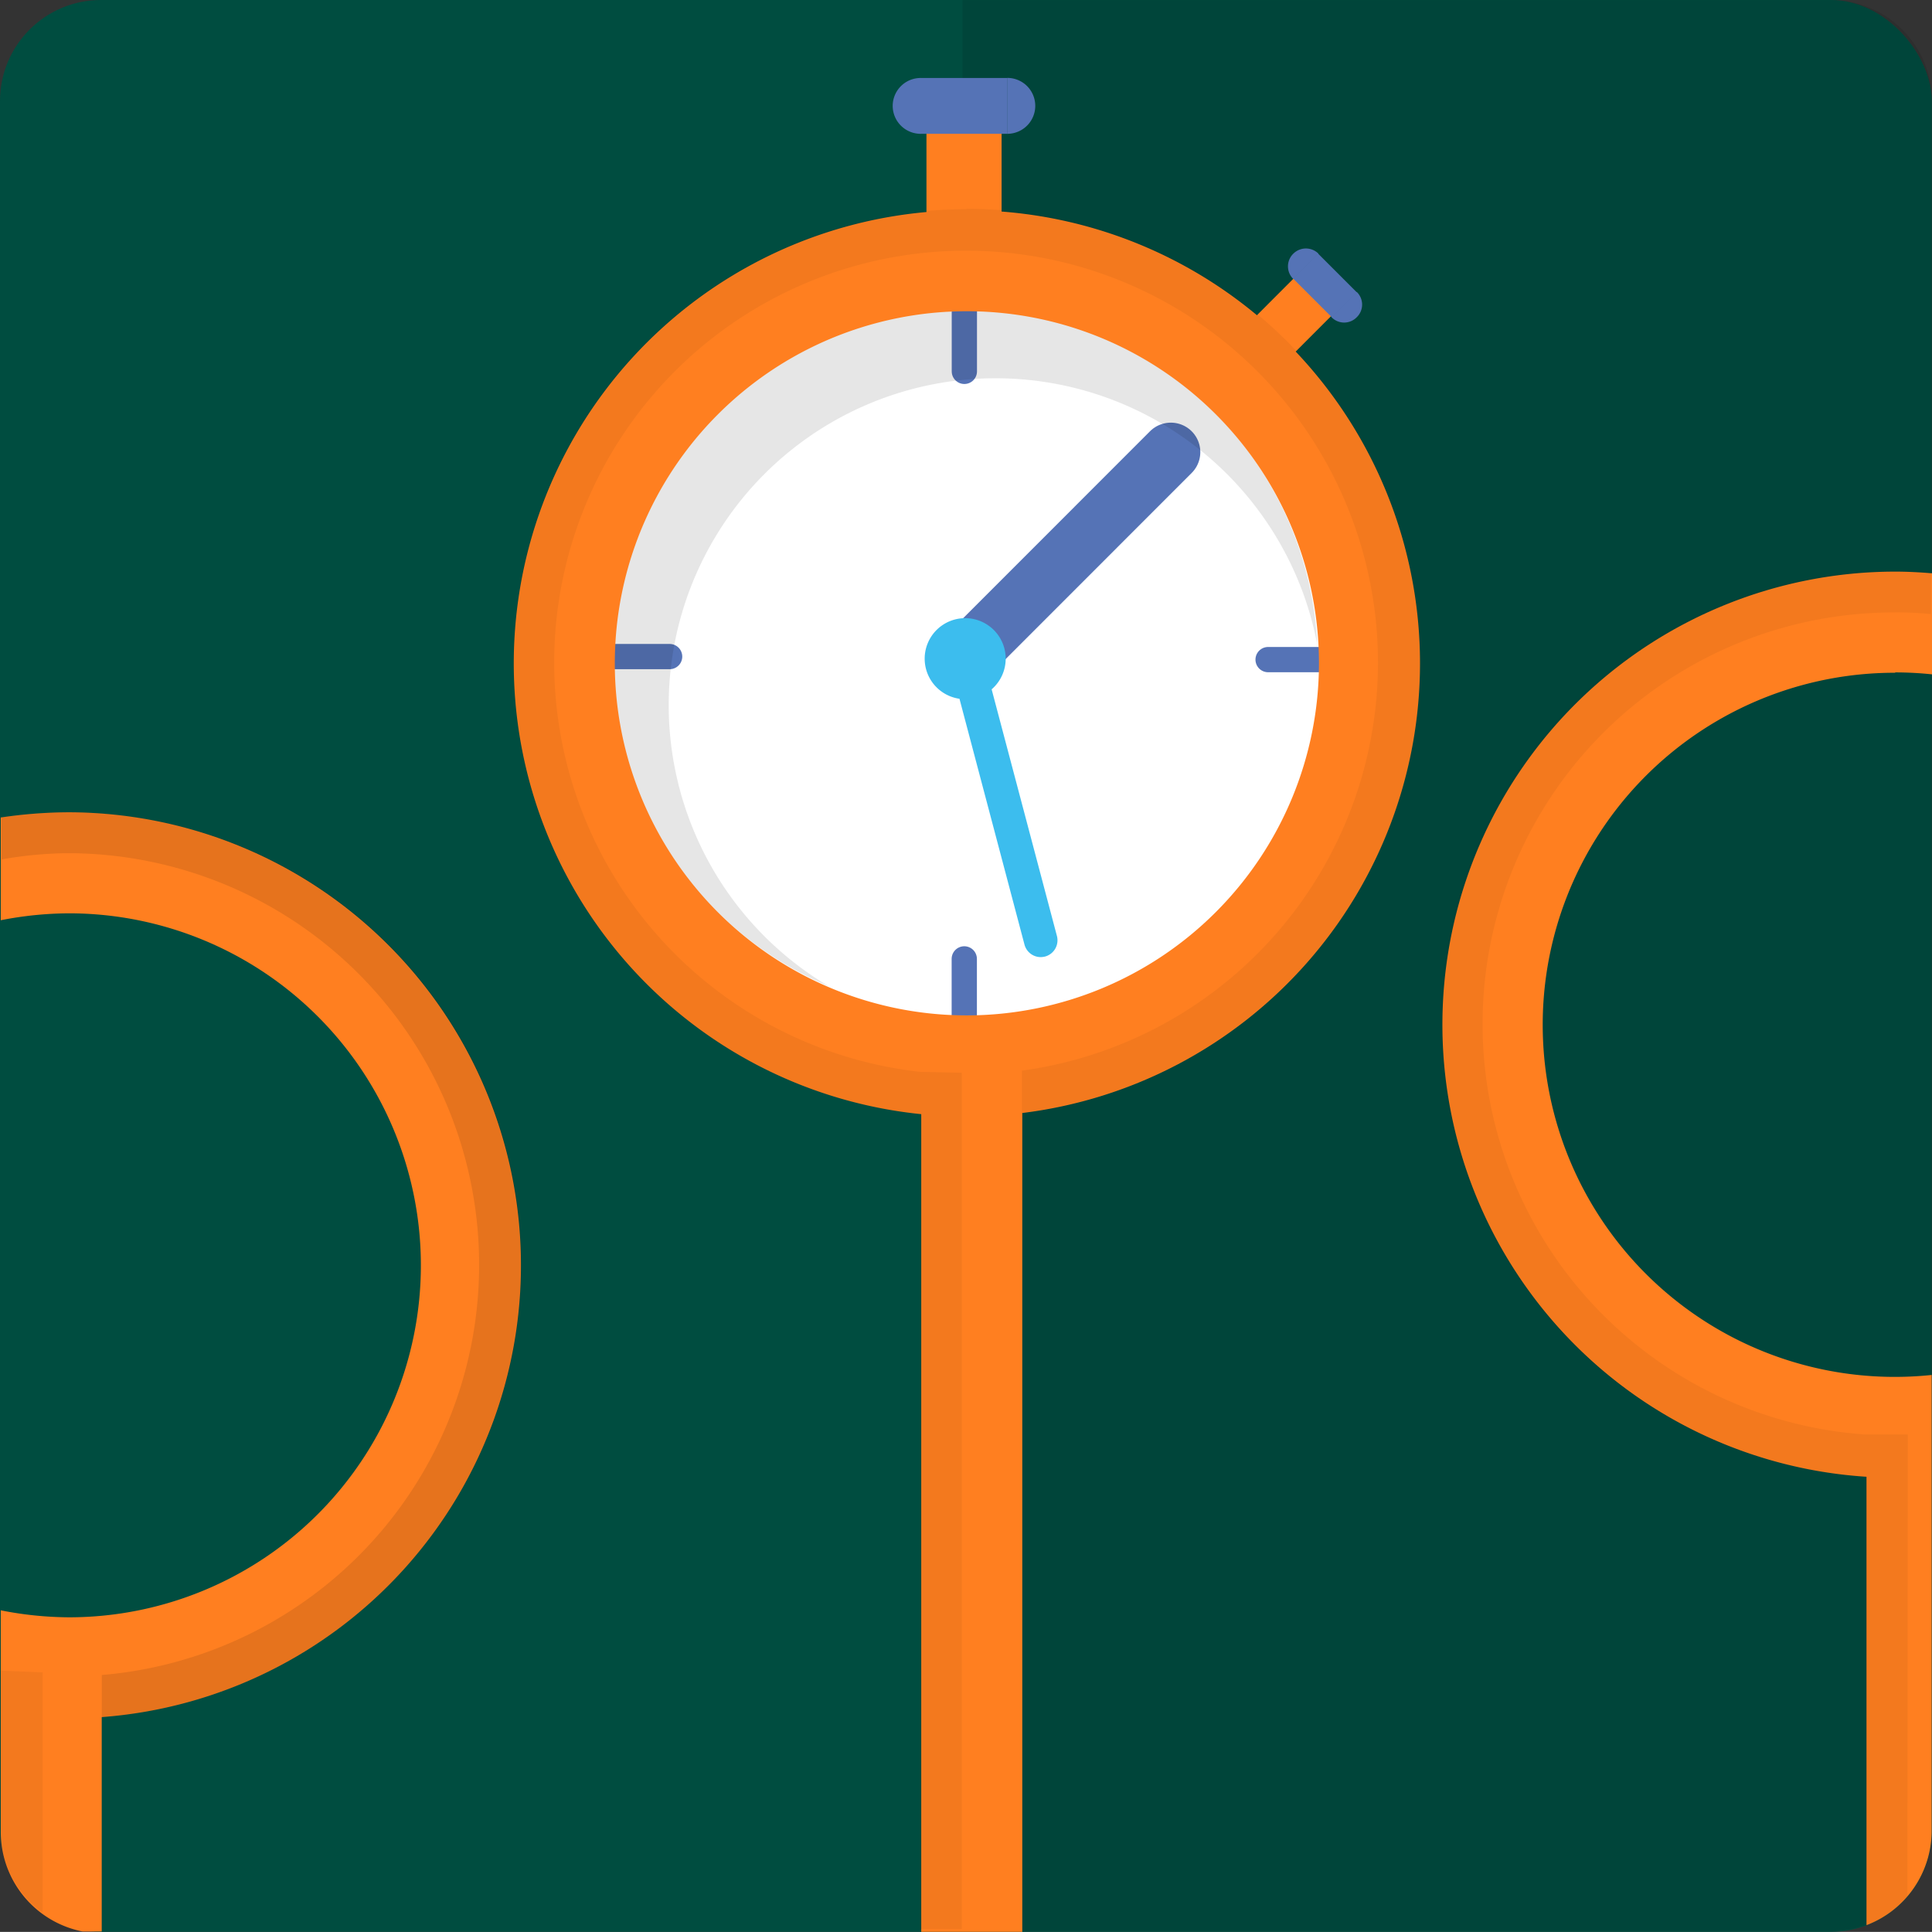 <svg id="Logo" xmlns="http://www.w3.org/2000/svg" viewBox="0 0 229.43 229.42"><rect x="0" y="0" width="229.43" height="229.42" fill="#333333" stroke="none"/><defs><style>.cls-1{fill:#004d40;}.cls-2{opacity:0.1;}.cls-3{fill:#ff7f20;}.cls-4{opacity:0.05;}.cls-5{fill:#fff;}.cls-6,.cls-8{fill:none;stroke:#5573b6;stroke-linecap:round;}.cls-6{stroke-miterlimit:10;stroke-width:3px;}.cls-7{fill:#5573b6;}.cls-8{stroke-linejoin:round;stroke-width:7px;}.cls-9{fill:#3cbdee;}</style></defs><title>app_icon_v3</title><g id="Hintergrund"><rect class="cls-1" width="229.41" height="229.41" rx="12" ry="12"/><path class="cls-2" d="M217.49,229.26H114.36V-.07H217.49a12,12,0,0,1,12,12V217.3A12,12,0,0,1,217.49,229.26Z" transform="translate(-0.06 0.08)"/></g><g id="rechter_Hoop" data-name="rechter Hoop"><path id="Hoop3" class="cls-3" d="M225.14,79.77a41.67,41.67,0,0,1,4.35.23V68c-1.44-.12-2.89-.2-4.35-.2a53.8,53.8,0,0,0-3.43,107.49v53.25a12,12,0,0,0,7.74-11.2V175.2h0v-12a41.81,41.81,0,1,1-4.35-83.39Z" transform="translate(-0.06 0.08)"/><path id="Schatten" class="cls-4" d="M225.06,72.64c1.45,0,2.88.07,4.3.2v-5c-1.42-.11-2.85-.18-4.3-.18a53.87,53.87,0,0,0-3.49,107.63v53.32a12.18,12.18,0,0,0,5-3.5l.05-54.84h-5.05a48.87,48.87,0,0,1,3.49-97.62Z" transform="translate(-0.06 0.08)"/></g><g id="Uhr"><circle class="cls-5" cx="114.63" cy="78.18" r="46.78"/><line class="cls-6" x1="150.59" y1="78.33" x2="160.63" y2="78.33"/><line class="cls-6" x1="69.47" y1="77.97" x2="79.52" y2="77.97"/><line class="cls-6" x1="114.51" y1="123.91" x2="114.51" y2="113.87"/><line class="cls-6" x1="114.52" y1="44.1" x2="114.52" y2="34.05"/><g id="Knopf2"><polygon class="cls-3" points="153.68 33.01 147.24 39.46 151.7 43.92 158.14 37.47 153.68 33.01 153.68 33.01"/><path class="cls-7" d="M161.18,37.59a2.09,2.09,0,0,1-3,0l3-3A2.09,2.09,0,0,1,161.18,37.59Z" transform="translate(-0.06 0.08)"/><path class="cls-7" d="M153.64,30.05a2.12,2.12,0,0,1,3,0l-3,3A2.1,2.1,0,0,1,153.64,30.05Z" transform="translate(-0.06 0.08)"/><rect class="cls-7" x="154.14" y="31.73" width="6.55" height="4.19" transform="translate(69.96 -101.32) rotate(45)"/></g><g id="Knopf1"><polygon class="cls-3" points="118.94 15.24 110.02 15.24 110.02 28.12 118.94 28.12 118.94 15.24 118.94 15.24"/><path class="cls-7" d="M123,12.49a3.32,3.32,0,0,1-3.32,3.32V9.17A3.32,3.32,0,0,1,123,12.49Z" transform="translate(-0.06 0.08)"/><path class="cls-7" d="M106.07,12.5a3.32,3.32,0,0,1,3.32-3.32v6.63A3.32,3.32,0,0,1,106.07,12.5Z" transform="translate(-0.06 0.08)"/><rect class="cls-7" x="109.27" y="9.26" width="10.37" height="6.63"/></g><line id="Zeiger2" class="cls-8" x1="114.75" y1="77.99" x2="139.04" y2="53.69"/><path id="Zeiger1" class="cls-9" d="M125.57,111.06l-7.75-29.28A4.81,4.81,0,1,0,114,82.9l7.72,29.19a2,2,0,0,0,1.93,1.49,2.4,2.4,0,0,0,.52-.07A2,2,0,0,0,125.57,111.06Z" transform="translate(-0.06 0.08)"/><path class="cls-2" d="M118.34,44.84a38.88,38.88,0,0,1,38.15,31.62,41.84,41.84,0,1,0-58,40.59,38.82,38.82,0,0,1,19.81-72.21Z" transform="translate(-0.06 0.08)"/></g><g id="mittelrer_Hoop" data-name="mittelrer Hoop"><path id="Hoop2" class="cls-3" d="M168.69,78.7a53.81,53.81,0,1,0-59.23,53.53v97.1h12V132.09A53.8,53.8,0,0,0,168.69,78.7Zm-53.8,41.8a41.81,41.81,0,1,1,41.8-41.8A41.85,41.85,0,0,1,114.89,120.5Z" transform="translate(-0.06 0.08)"/><path id="Schatten-2" data-name="Schatten" class="cls-4" d="M114.81,24.76a53.88,53.88,0,0,0-5.53,107.47V229h5V127.31l-5-.11a48.91,48.91,0,1,1,12.13-.14v5a53.87,53.87,0,0,0-6.6-107.34Z" transform="translate(-0.06 0.08)"/></g><g id="linker_Hoop" data-name="linker Hoop"><path class="cls-3" d="M8.24,96.38A55.63,55.63,0,0,0,.15,97V109.2a42.6,42.6,0,0,1,8.09-.82,41.8,41.8,0,0,1,0,83.6,42.61,42.61,0,0,1-8.09-.83v26.36a12.05,12.05,0,0,0,9.73,11.78c.34,0,.67,0,1,0h1.26V203.83A53.8,53.8,0,0,0,8.24,96.38Z" transform="translate(-0.06 0.08)"/><path class="cls-2" d="M8.24,96.38a55.88,55.88,0,0,0-8,.6v5a47.2,47.2,0,0,1,7.91-.74,48.88,48.88,0,0,1,4,97.59v5A53.87,53.87,0,0,0,62,150.12,53.69,53.69,0,0,0,8.24,96.38Z" transform="translate(-0.06 0.08)"/><path class="cls-4" d="M.12,217.33a12,12,0,0,0,5,9.7V198.52l-5-.21Z" transform="translate(-0.06 0.08)"/></g></svg>